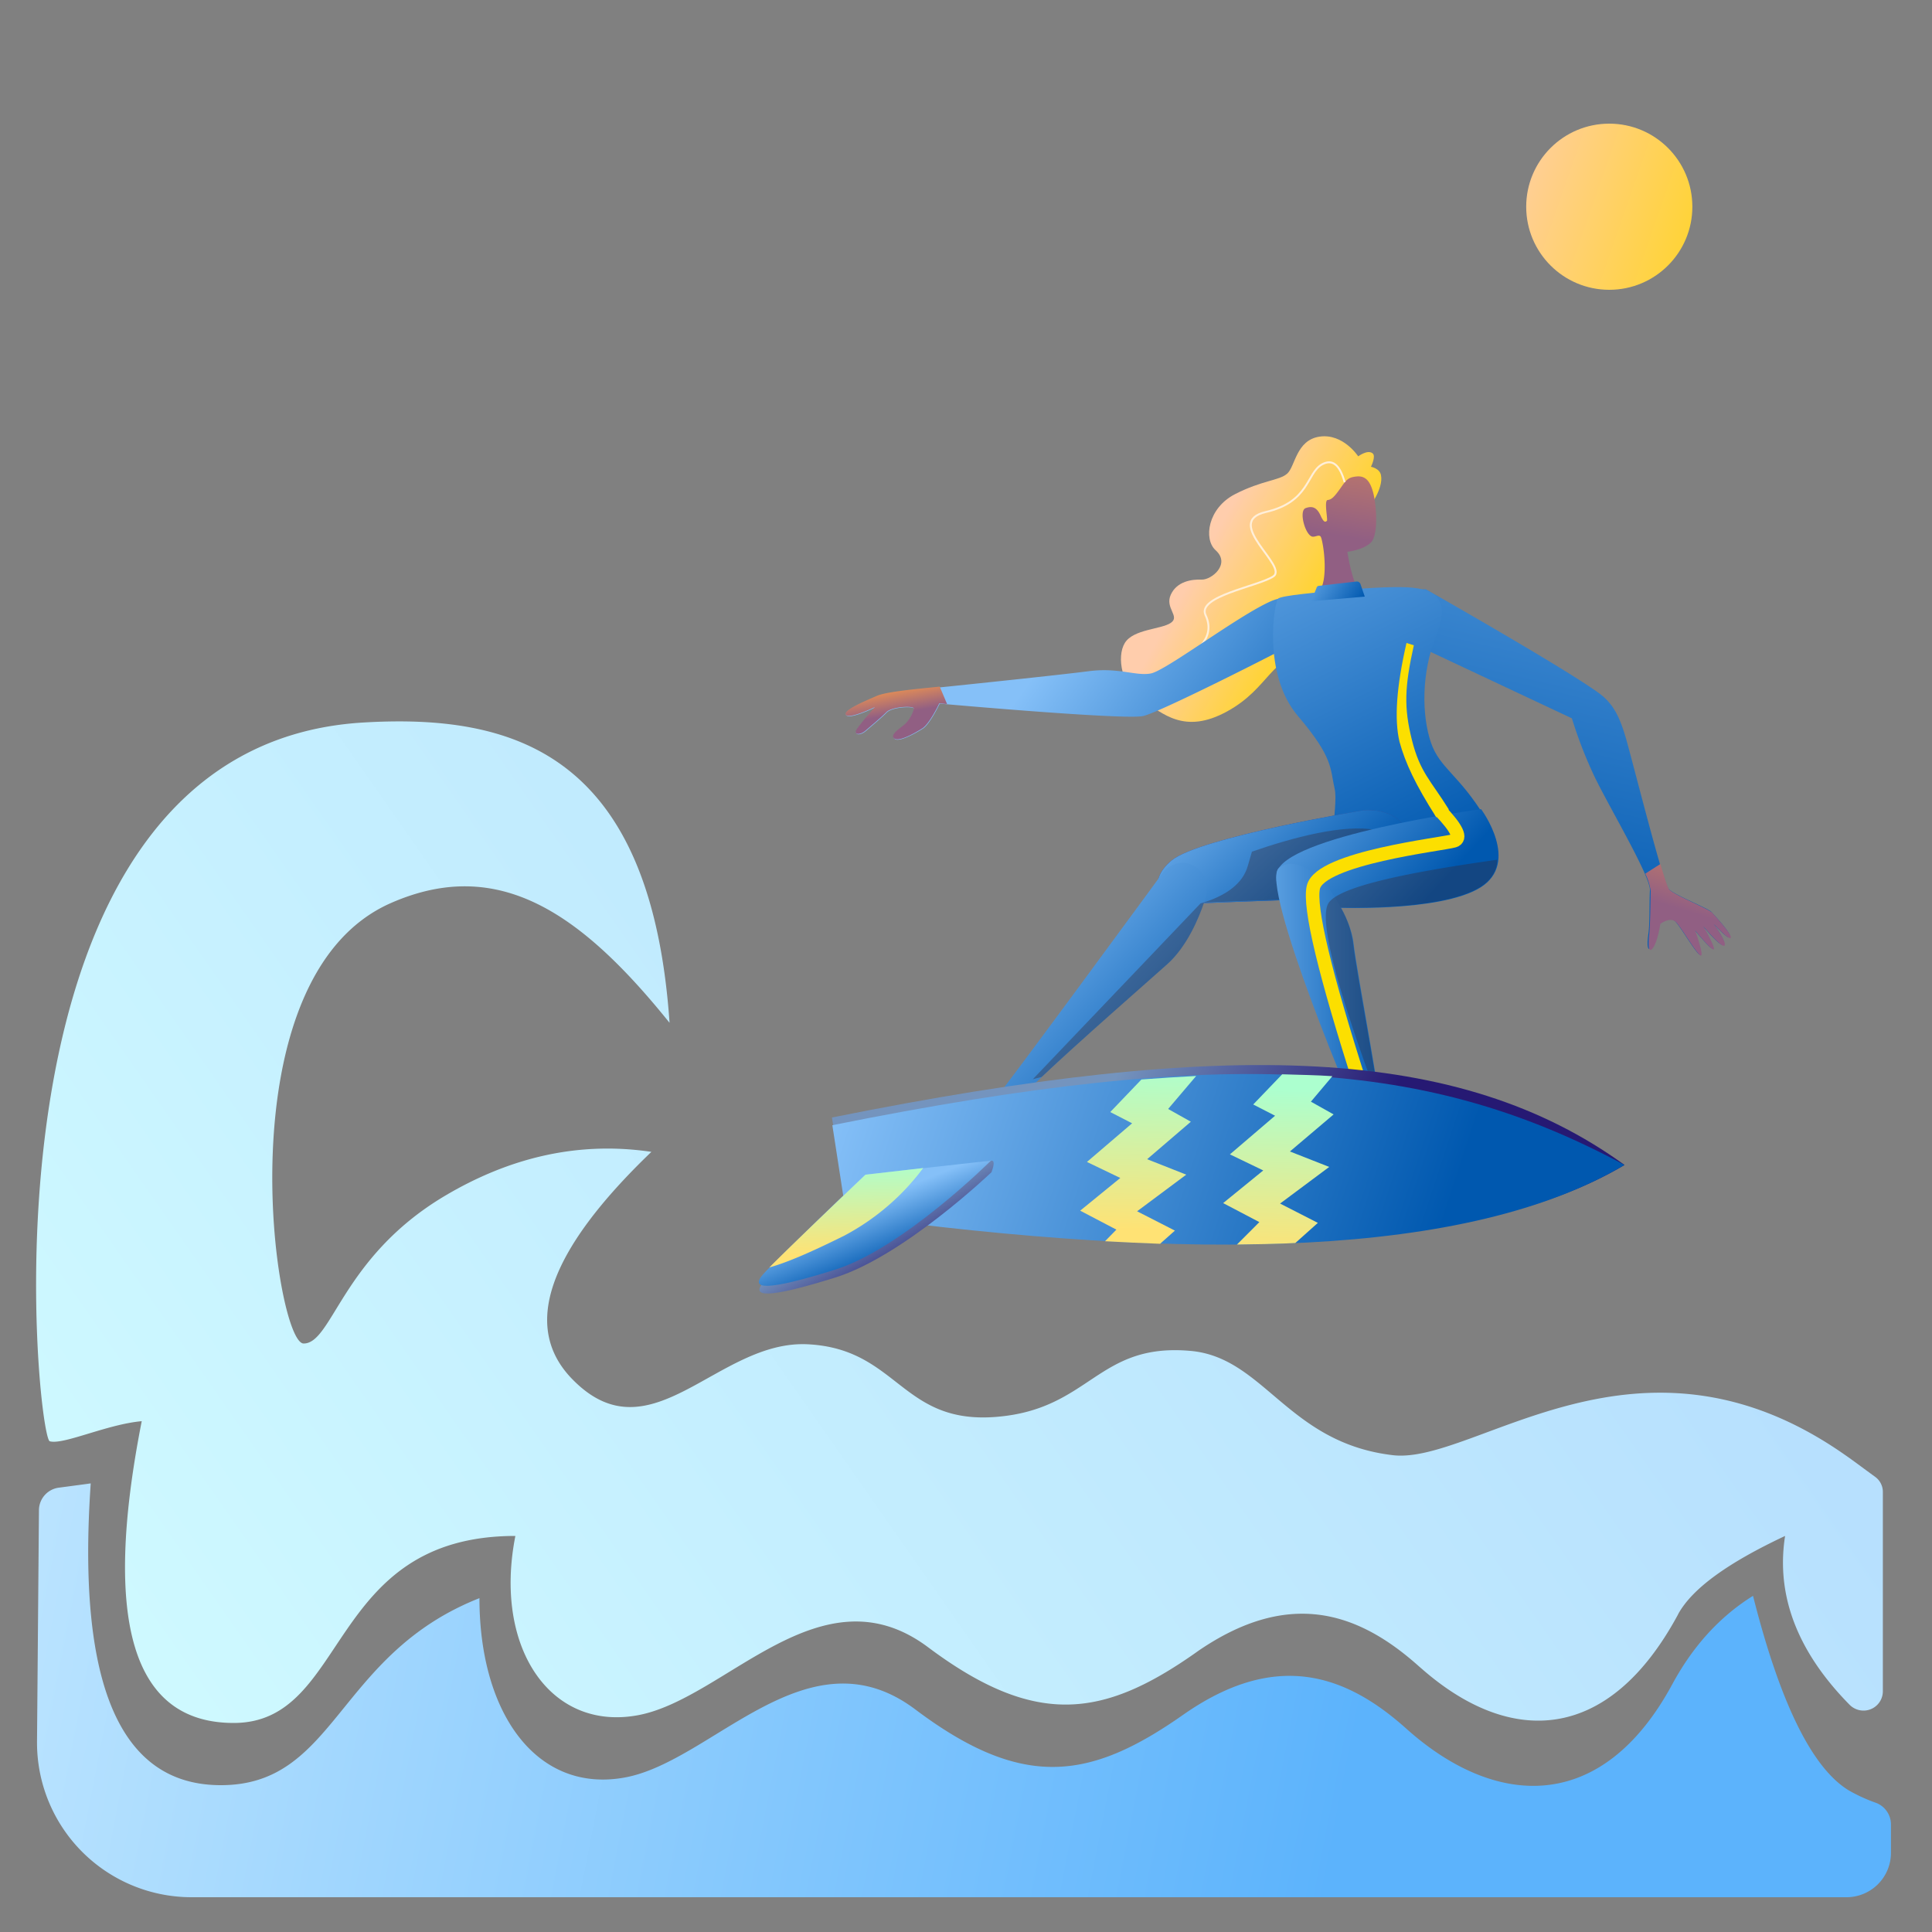 <svg viewBox="0 0 500 500" xmlns:xlink="http://www.w3.org/1999/xlink" xmlns="http://www.w3.org/2000/svg"><rect x="0" y="0" width="500" height="500" fill="#808080" stroke="none"/><defs><style>.cls-1,.cls-15,.cls-5{fill:none;}.cls-2{fill:url(#未命名的渐变_322);}.cls-3{fill:url(#未命名的渐变_326);}.cls-4{fill:url(#未命名的渐变_325);}.cls-5{stroke:#ffefd9;stroke-width:0.5px;}.cls-6{fill:url(#未命名的渐变_322-2);}.cls-7{fill:url(#未命名的渐变_322-3);}.cls-8{fill:url(#未命名的渐变_322-4);}.cls-9{fill:#324b95;}.cls-10{fill:url(#未命名的渐变_322-5);}.cls-11{fill:url(#未命名的渐变_322-6);}.cls-12{fill:#372732;fill-opacity:0.36;}.cls-13{fill:url(#未命名的渐变_322-7);}.cls-14{fill:url(#未命名的渐变_322-8);}.cls-15{stroke:#fcdf00;stroke-width:3.5px;}.cls-16{fill:url(#未命名的渐变_321);}.cls-17{fill:url(#未命名的渐变_322-9);}.cls-18{fill:url(#未命名的渐变_323);}.cls-19{fill:url(#未命名的渐变_323-2);}.cls-20{fill:url(#未命名的渐变_321-2);}.cls-21{fill:url(#未命名的渐变_322-10);}.cls-22{fill:url(#未命名的渐变_323-3);}.cls-23{fill:url(#未命名的渐变_325-2);}.cls-24{fill:url(#未命名的渐变_325-3);}.cls-25{fill:#fcdf00;}.cls-26{fill:url(#未命名的渐变_326-2);}.cls-27{fill:url(#未命名的渐变_327);}.cls-28{fill:url(#未命名的渐变_328);}</style><linearGradient gradientUnits="userSpaceOnUse" gradientTransform="translate(105611.75 49520.15) scale(85.74 94.39)" y2="-522" x2="-1227.09" y1="-524.07" x1="-1226.65" id="未命名的渐变_322"><stop stop-color="#85c0f8" offset="0"></stop><stop stop-color="#0058af" offset="1"></stop></linearGradient><linearGradient gradientUnits="userSpaceOnUse" gradientTransform="matrix(1, 0, 0, -1, 1590, 1426)" y2="1269.08" x2="-1251.17" y1="1283.73" x1="-1277.71" id="未命名的渐变_326"><stop stop-color="#ffcdac" offset="0"></stop><stop stop-color="#ffd431" offset="1"></stop></linearGradient><linearGradient gradientUnits="userSpaceOnUse" gradientTransform="translate(26674.73 19865.07) scale(18.95 35.95)" y2="-548.69" x2="-1389.08" y1="-549.73" x1="-1388.99" id="未命名的渐变_325"><stop stop-color="#e18c57" offset="0"></stop><stop stop-color="#915f83" offset="1"></stop></linearGradient><linearGradient xlink:href="#未命名的渐变_322" gradientTransform="matrix(1, 0, 0, -1, 1493, 1426)" y2="1209.87" x2="-1154.01" y1="1257.78" x1="-1220.76" id="未命名的渐变_322-2"></linearGradient><linearGradient xlink:href="#未命名的渐变_322" gradientTransform="translate(69540.86 38261.67) scale(55.94 72.18)" y2="-526.95" x2="-1236.59" y1="-528.77" x1="-1237.3" id="未命名的渐变_322-3"></linearGradient><linearGradient xlink:href="#未命名的渐变_322" gradientTransform="matrix(13.95, -1.22, 0.35, 4.05, 18964.21, 2245.14)" y2="-911.03" x2="-1311.31" y1="-911.44" x1="-1313.05" id="未命名的渐变_322-4"></linearGradient><linearGradient xlink:href="#未命名的渐变_322" gradientTransform="matrix(1, 0, 0, -1, 1493, 1426)" y2="1190.13" x2="-1148.84" y1="1231.02" x1="-1186.18" id="未命名的渐变_322-5"></linearGradient><linearGradient xlink:href="#未命名的渐变_322" gradientTransform="matrix(1, 0, 0, -1, 1493, 1426)" y2="1143.46" x2="-1185.65" y1="1192.42" x1="-1235.69" id="未命名的渐变_322-6"></linearGradient><linearGradient xlink:href="#未命名的渐变_322" gradientTransform="matrix(1, 0, 0, -1, 1493, 1426)" y2="1194.18" x2="-1123.08" y1="1233.87" x1="-1165.96" id="未命名的渐变_322-7"></linearGradient><linearGradient xlink:href="#未命名的渐变_322" gradientTransform="matrix(1, 0, 0, -1, 1493, 1426)" y2="1167.48" x2="-1132.53" y1="1167.48" x1="-1178.14" id="未命名的渐变_322-8"></linearGradient><linearGradient gradientUnits="userSpaceOnUse" gradientTransform="matrix(203.77, -8.27, -8.27, 46.41, 251967.25, 3918.93)" y2="-300.24" x2="-1247.36" y1="-300.21" x1="-1246.99" id="未命名的渐变_321"><stop stop-color="#261973" offset="0"></stop><stop stop-color="#7494be" offset="1"></stop></linearGradient><linearGradient xlink:href="#未命名的渐变_322" gradientTransform="matrix(1, -0.05, -0.05, -1, 1506.87, 1602.11)" y2="1336.88" x2="-1067.1" y1="1393.83" x1="-1215.72" id="未命名的渐变_322-9"></linearGradient><linearGradient gradientUnits="userSpaceOnUse" gradientTransform="matrix(29.96, 0.72, 0.72, 43.71, 39200.27, 14333.95)" y2="-299.24" x2="-1290.04" y1="-300.24" x1="-1290.04" id="未命名的渐变_323"><stop stop-color="#acffcf" offset="0"></stop><stop stop-color="#ffe274" offset="1"></stop></linearGradient><linearGradient xlink:href="#未命名的渐变_323" gradientTransform="matrix(31.72, 0.58, 0.58, 42.74, 41304.57, 13897.02)" y2="-300.22" x2="-1287.29" y1="-301.22" x1="-1287.29" id="未命名的渐变_323-2"></linearGradient><linearGradient xlink:href="#未命名的渐变_321" gradientTransform="matrix(62.17, -1.62, -1.62, 31.42, 78351.14, 8188.46)" y2="-315.71" x2="-1264.95" y1="-315.39" x1="-1264.6" id="未命名的渐变_321-2"></linearGradient><linearGradient xlink:href="#未命名的渐变_322" gradientTransform="matrix(61.53, -1.69, -1.69, 29.43, 77534.43, 7567.96)" y2="-318.76" x2="-1265.01" y1="-319.15" x1="-1265.32" id="未命名的渐变_322-10"></linearGradient><linearGradient xlink:href="#未命名的渐变_323" gradientTransform="matrix(41.01, -0.91, -0.91, 23.64, 52329.91, 6987.42)" y2="-331.04" x2="-1278.07" y1="-332.04" x1="-1278.07" id="未命名的渐变_323-3"></linearGradient><linearGradient xlink:href="#未命名的渐变_325" gradientTransform="translate(29070.4 13679.69) scale(22.38 23.55)" y2="-570.81" x2="-1279.27" y1="-571.85" x1="-1278.97" id="未命名的渐变_325-2"></linearGradient><linearGradient xlink:href="#未命名的渐变_325" gradientTransform="translate(33430.99 8635.51) scale(26.16 13.7)" y2="-616.88" x2="-1268.96" y1="-617.29" x1="-1269.1" id="未命名的渐变_325-3"></linearGradient><linearGradient xlink:href="#未命名的渐变_326" gradientTransform="matrix(1, 0, 0, -1, 1309.28, 1345)" y2="1283.19" x2="-868.96" y1="1302.58" x1="-924.58" id="未命名的渐变_326-2"></linearGradient><linearGradient gradientUnits="userSpaceOnUse" gradientTransform="translate(491549.5 154176.77) scale(477.87 259.31)" y2="-593.1" x2="-1028.68" y1="-593.44" x1="-1027.76" id="未命名的渐变_327"><stop stop-color="#b7e0fe" offset="0"></stop><stop stop-color="#d0fbff" offset="1"></stop></linearGradient><linearGradient gradientUnits="userSpaceOnUse" gradientTransform="matrix(1, 0, 0, -1, 1309.28, 1345)" y2="873.97" x2="-961.86" y1="946.6" x1="-1334.85" id="未命名的渐变_328"><stop stop-color="#c3e8ff" offset="0"></stop><stop stop-color="#5cb3fc" offset="1"></stop></linearGradient></defs><g id="图层_2"><g id="Layer_1"><g id="Surfing"><rect height="500" width="500" class="cls-1" id="Rectangle"></rect><g id="Group"><g id="IMG_0040"><path d="M366.6,167l40.2,18.9a113.37,113.37,0,0,0,5.4,14.1c3.3,7.3,15,26.7,14.8,30.4s0,8.5-.4,11.3-.3,4.9,1,3.4,1.9-6.2,1.9-6.2,2.6-2,4.1-.4,5.6,8.7,6.4,8.6-1.5-6.5-1.5-6.5,4.2,5.2,4.8,4.9-2.7-6-2.7-6,4.7,5.8,5.5,5-2.8-5.6-2.8-5.6,3.9,4.4,4.4,3.6-3.9-5.5-4.8-6.5-9.7-4.4-11.1-6-9.4-33.4-11-38.9-3.2-8.8-6.7-11.5c-8.6-6.4-45.1-27.1-45.1-27.1C361.8,152.3,359.3,164,366.6,167Z" class="cls-2" id="Path"></path><g id="Group-34"><path d="M354.3,131.4s3.8-5,3.1-8.4c-.3-1.8-2.6-2.2-2.6-2.2s1.4-2.8.4-3.5c-1.3-1-3.7.8-3.7.8s-3.9-6-10-5.1-6.3,7.8-8.4,9.6-6.5,1.7-13.5,5.3-8.2,11.6-5,14.5c4,3.6-1.1,7.7-3.6,7.6s-6.4.4-8,3.9,2.5,5.6,0,7.3-9.7,1.6-11.9,5.2-.8,11.4,4.5,14.8,10.9,9,22,2.9,11.1-14.4,22.3-16.1,6.4-18,6.7-24S354.3,131.4,354.3,131.4Z" class="cls-3" id="Path-2"></path><path d="M339.8,156.1a13.71,13.71,0,0,0,2.8-6.2c.7-4.6-.4-10.4-.8-11s-1.2,0-2,0c-1.9,0-3.8-6.7-1.9-7.4s3,0,3.9,2,1.3,1.5,1.6,1.3-.8-5.3.2-5.4,1.7-.8,3.2-2.9,1.9-3,4.4-3.2,3.6,1.7,4.3,4.7,1.3,10.6-.8,12.5-6,2.3-6,2.3,1.5,10.5,4.6,12-5.5,4.4-5.5,4.4Z" class="cls-4" id="Path-3"></path><path d="M348,124.8c-1.3-4.6-3.2-6.1-5.9-4.6-4,2.3-3.2,9.7-14.5,12.3s6,14.1,1.9,16.7-19.8,5.1-17.5,10c1.5,3.2.8,6.2-2.3,8.9" class="cls-5" id="Path-2-2"></path></g><path d="M219,185.1c.9,1.2,7.5-2,7.5-2s-3.5,4-4.6,5.6.7,1.8,2.3.4,3.8-3.2,5.3-4.7,7.3-1.7,7.1-.9a9.84,9.84,0,0,1-2.2,3.9c-1.2,1.1-4,2.8-2.9,3.8s5.4-1.4,7.3-2.6,4.4-6.5,4.4-6.5,48.1,4.3,52.7,3.2,35.9-17,39-18.8c6.7-3.9,2.6-14.7-6-10.9s-27.2,18-31.1,18.7-8.3-1.6-16-.6-32.8,3.6-38.6,4.2-13.7,1.4-16.2,2.5C224.5,181.2,218.1,183.9,219,185.1Z" class="cls-6" id="Path-4"></path><path d="M330.8,154.9c-1,.8-4.2,19.5,5.1,30.4s8.3,13.7,9.5,18.8-3.4,20,3.4,20,42.6-.9,35.7-12.3-11.9-12.9-14.2-19.7-2.6-17.9,1.5-27.9c4.3-10.6-2.7-11.7-6.2-12.1s-11.1,0-17.9.6S331.8,154.1,330.8,154.9Z" class="cls-7" id="Path-5"></path><path d="M341.4,151.6l9.6-1.1a1,1,0,0,1,1.1.7l1.1,3.2h0l-13.9,1.2,1.4-3.4A.73.73,0,0,1,341.4,151.6Z" class="cls-8" id="Rectangle-2"></path><path d="M352.9,209.7s-42.5,7-49.7,13c-6.3,5.2-4.1,11.7,5.1,11.2s48.4-1.8,48.4-1.8C370.4,229.3,368.9,208.6,352.9,209.7Z" class="cls-9" id="Path-6"></path><path d="M352.9,209.7s-42.5,7-49.7,13c-6.3,5.2-4.1,11.7,5.1,11.2s48.4-1.8,48.4-1.8C370.4,229.3,368.9,208.6,352.9,209.7Z" class="cls-10" id="Path-7"></path><path d="M312.3,231.2s-3,11.9-10.3,18.4-31.4,27.5-37.8,34.5-5.8,6.9-8.1,7.2-3.4-1.3-.8-4,45.9-61.8,45.9-61.8C306.3,220.5,313.1,224.7,312.3,231.2Z" class="cls-11" id="Path-8"></path><path d="M356,214.8c13.9,2.7,7.5,15.9.7,17.2,0,0-32.2,1-45.1,1.6-1.3,3.8-4.3,11.3-9.6,16-5.9,5.3-22.8,20-32.4,29.1l-2.3.6,43.4-45.5c6.8-2,10.9-5.2,12.2-9.6.3-.9.6-2.2,1.1-3.8C334.7,216.7,347.9,213.2,356,214.8Z" class="cls-12" id="Combined-Shape"></path><path d="M383.3,209.4s10.3,13.8-.2,20.3-38.6,5.2-38.6,5.2-15.4.9-14.1-8.8S383.3,209.4,383.3,209.4Z" class="cls-13" id="Path-9"></path><path d="M343.2,228.9s6.3,8,7.1,15.3,8.3,46.2,7.4,47.7-3,2.5-4.6.4-27.4-63.6-22.1-67.7C336.2,220.7,343.2,228.9,343.2,228.9Z" class="cls-14" id="Path-10"></path><path d="M372.6,209.7c4.5,4.7,5.7,7.3,3.7,7.9-3,.9-34.6,4.4-36.4,12q-1.8,7.65,12.5,52.1" class="cls-15" id="Path-169"></path><path d="M383,229.6c-8.6,5.3-28.8,5.4-36,5.3a25.09,25.09,0,0,1,3.2,9.3c.6,5.7,5.1,29.6,6.8,41.3-11.5-30.8-15.8-48.1-13.1-51.9s17.2-7.4,43.6-11.1C387.4,225.2,386.1,227.7,383,229.6Z" class="cls-12" id="Combined-Shape-2"></path><g id="Group-35"><g id="Group-36"><path d="M215.31,289.21c103.25-20.74,162.55-18.54,205.12,12.28-40.5,24.05-112,23.19-201.5,11Z" class="cls-16" id="Path-11"></path><path d="M215.41,291.2c103.26-20.73,154.32-17,205,10.29-40.5,24.05-111.93,25.19-201.4,13Z" class="cls-17" id="Path-12"></path><path d="M344.82,278.51l-5.56,6.6,5.88,3.3L333.83,298,344,302l-12.72,9.48,9.78,5-5.84,5.22c-4.89.25-9.9.32-15.1.39l5.8-5.81-9.37-4.92,10.38-8.45-8.63-4.16,11.69-10-5.66-2.91,7.5-7.81C336.29,278.16,340.6,278.23,344.82,278.51Z" class="cls-18" id="Combined-Shape-3"></path><path d="M309.57,278.46,302.31,287l5.88,3.3L296.88,300l10.12,4-12.72,9.48,9.78,5-3.83,3.41c-4.72-.16-9.44-.41-14.25-.66l2.94-3-9.37-4.91,10.38-8.46-8.63-4.15,11.69-10-5.66-2.91,8.07-8.43C300.29,279,305,278.7,309.57,278.46Z" class="cls-19" id="Combined-Shape-4"></path><path d="M256.6,303.36s-22.69,21.72-40.43,27.26-22.16,5.16-18.37,1S224.1,306,224.1,306c15.26-3,26-4.87,32.35-5.6C257.34,300.22,257.39,301.22,256.6,303.36Z" class="cls-20" id="Path-13"></path><path d="M256.45,300.37S233.7,323.09,216,328.63s-22.16,5.16-18.37,1S223.89,304,223.89,304Z" class="cls-21" id="Path-14"></path><path d="M238.92,302.29a61.35,61.35,0,0,1-20.41,17.49c-7,3.47-14.07,6.75-19.4,8.23,6.28-6.34,24.88-24,24.88-24Z" class="cls-22" id="Path-15"></path></g></g><path d="M429.7,223.6c1.1,3.6,1.9,6.2,2.3,6.6,1.4,1.5,10.2,5,11.1,6s5.3,5.8,4.8,6.5-4.4-3.6-4.4-3.6,3.5,4.8,2.8,5.6-5.5-5-5.5-5,3.3,5.7,2.7,6-4.8-4.9-4.8-4.9,2.3,6.4,1.5,6.5-4.9-7-6.4-8.6-4.1.4-4.1.4-.7,4.6-1.9,6.2-1.3-.6-1-3.4.3-7.6.4-11.3a14.84,14.84,0,0,0-1.4-4.5Z" class="cls-23" id="Path-16"></path><path d="M243.2,177.7l1.9,4.5c-1.3-.1-2-.2-2-.2s-2.5,5.3-4.4,6.5-6.1,3.6-7.3,2.6,1.7-2.7,2.9-3.8a8.69,8.69,0,0,0,2.2-3.9c.2-.8-5.6-.6-7.1.9s-3.7,3.3-5.3,4.7-3.4,1.2-2.3-.4,4.6-5.6,4.6-5.6-6.6,3.2-7.5,2,5.5-3.8,8-4.9,10.4-1.8,16.3-2.4Z" class="cls-24" id="Path-17"></path><path d="M371.7,211.5l3.2-1.8v-.3c-4.6-7.4-7.4-9.5-9.5-17.9s-1.9-13.7.5-24.5l-1.9-.6c-2.6,11.3-3.2,19.8-1.8,25.6C363.7,197.5,366.4,203.2,371.7,211.5Z" class="cls-25" id="Path-170"></path></g><circle r="21.5" cy="53.5" cx="416.48" class="cls-26" id="Oval"></circle><path d="M173.28,264.7c-22.7-28.2-44.1-43.3-72.1-31-44,19.3-30,114-22.6,114s9.9-22.2,36.2-38Q141,294,168.58,298.1q-40.5,38.85-20.2,59.1c20.2,20.3,37.4-10.5,60.7-9.3s24.1,20.7,48.6,18.8,26.2-19.2,50.3-17.1c19.2,1.6,25.2,23.8,52.5,27,21.3,2.5,63.6-37.6,117.1,0,1.9,1.3,4.4,3.2,7.7,5.6a4.79,4.79,0,0,1,2,4v51.5a5,5,0,0,1-5,5,5.08,5.08,0,0,1-3.6-1.5c-13.6-13.8-19.1-28.4-16.7-43.7-14.7,6.9-23.9,13.5-27.6,20.1l-.2.4c-18.1,33.4-43.5,33.8-66.2,13.9l-.7-.6c-15.5-13.9-33.4-20.3-57.1-4.1l-.7.5c-24,16.9-41.5,19.4-69.3-1.4s-52.4,13.4-75.1,17.6-37.4-17.6-31.7-46.4c-49,0-43,48.4-72.9,48.4q-39.15,0-23.8-78.1c-9,.8-20.3,6.2-23.8,5.2s-22.1-179.6,80.9-186C133.38,184.6,168.48,195.2,173.28,264.7Z" class="cls-27" id="Path-18"></path><path d="M15.28,385l8.2-1.1h0q-5.4,78.15,33.7,78.1c29.9,0,29.9-33.8,66.9-48.4,0,30.1,15,50.6,37.7,46.4s47.3-38.5,75.1-17.6,45.2,18.3,69.3,1.4,42.2-10.4,57.8,3.6c22.9,20.5,50.5,22.3,68.8-11.5,5.4-10,12.4-17.6,20.9-22.9q10.5,41.55,24.7,50.3a42.31,42.31,0,0,0,7.2,3.3,6,6,0,0,1,3.8,5.6v7.3a11.5,11.5,0,0,1-11.5,11.5H49.58a40,40,0,0,1-40-40v-.3l.5-59.9A5.91,5.91,0,0,1,15.28,385Z" class="cls-28" id="Path-790"></path></g></g></g></g></svg>